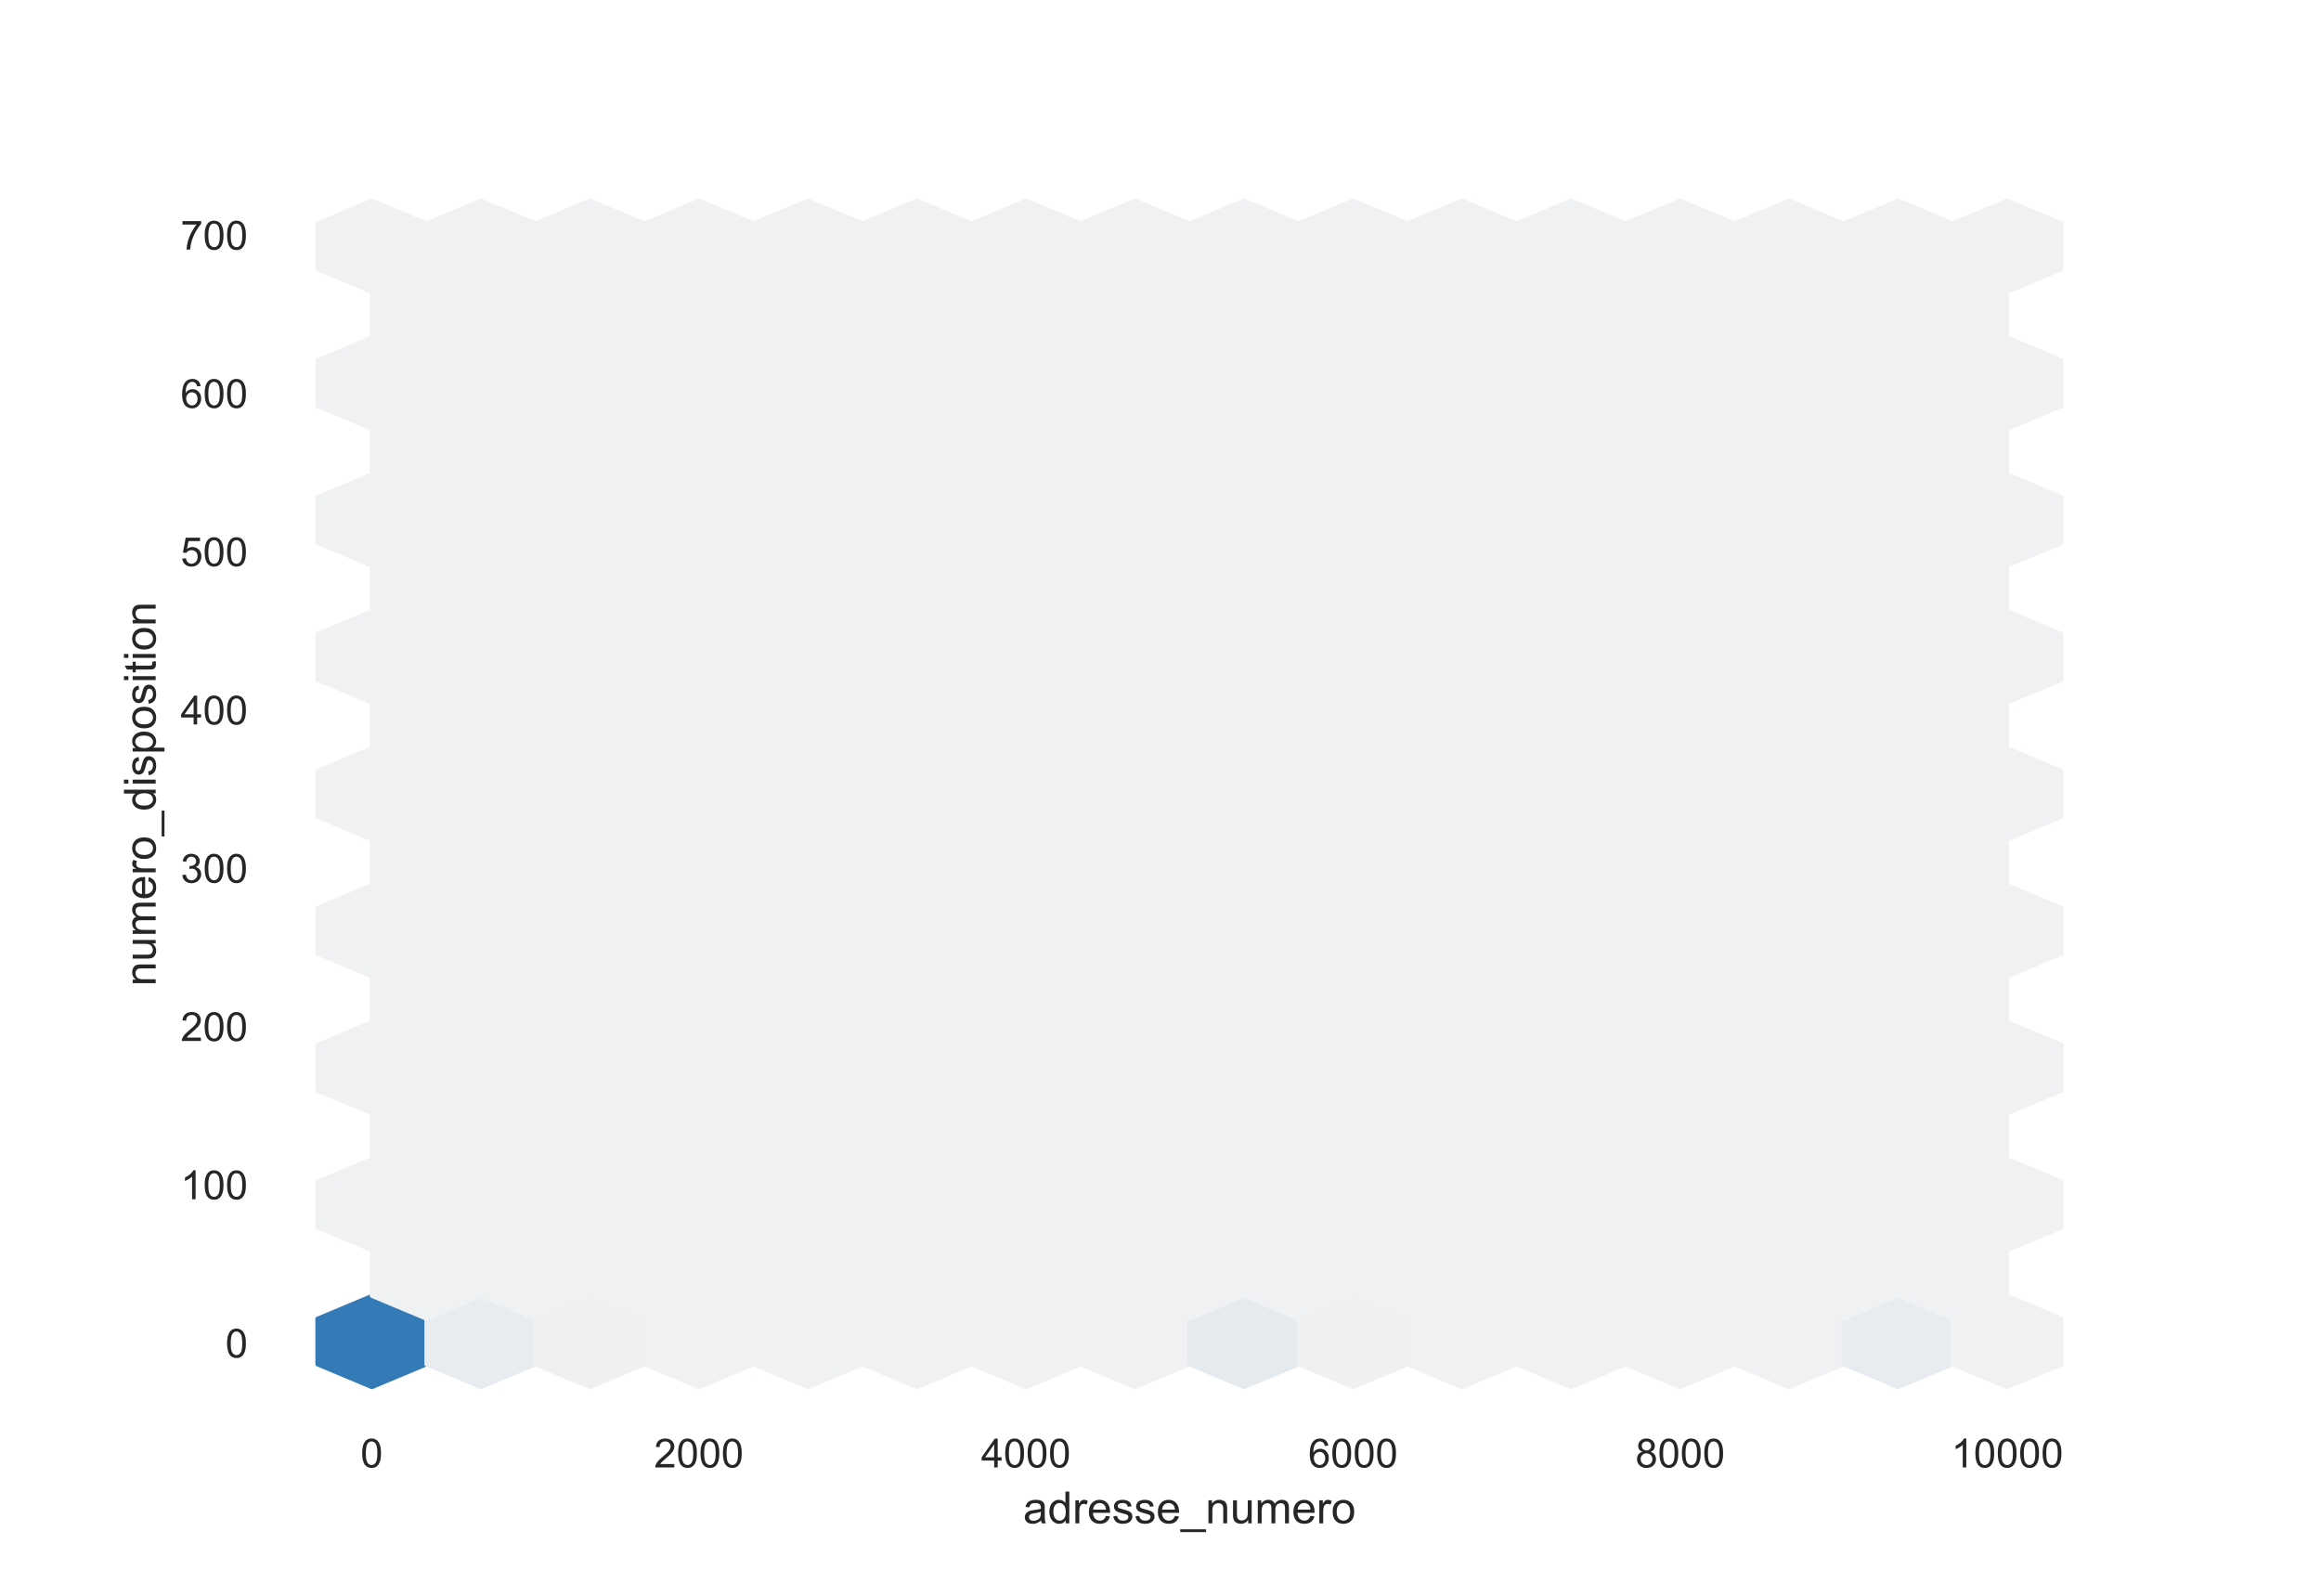 <?xml version="1.0" encoding="utf-8" standalone="no"?>
<!DOCTYPE svg PUBLIC "-//W3C//DTD SVG 1.1//EN"
  "http://www.w3.org/Graphics/SVG/1.1/DTD/svg11.dtd">
<!-- Created with matplotlib (https://matplotlib.org/) -->
<svg height="396pt" version="1.1" viewBox="0 0 576 396" width="576pt" xmlns="http://www.w3.org/2000/svg" xmlns:xlink="http://www.w3.org/1999/xlink">
 <defs>
  <style type="text/css">*{stroke-linecap:butt;stroke-linejoin:round;}</style>
 </defs>
 <g id="figure_1">
  <g id="patch_1">
   <path d="M 0 396 
L 576 396 
L 576 0 
L 0 0 
z
" style="fill:#ffffff;"/>
  </g>
  <g id="axes_1">
   <g id="patch_2">
    <path d="M 72 346.5 
L 518.4 346.5 
L 518.4 47.52 
L 72 47.52 
z
" style="fill:#ffffff;"/>
   </g>
   <g id="matplotlib.axis_1">
    <g id="xtick_1">
     <g id="text_1">
      <!-- 0 -->
      <g style="fill:#262626;" transform="translate(89.47 364.158)scale(0.1 -0.1)">
       <defs>
        <path d="M 4.156 35.297 
Q 4.156 48 6.766 55.734 
Q 9.375 63.484 14.516 67.672 
Q 19.672 71.875 27.484 71.875 
Q 33.25 71.875 37.594 69.547 
Q 41.938 67.234 44.766 62.859 
Q 47.609 58.5 49.219 52.219 
Q 50.828 45.953 50.828 35.297 
Q 50.828 22.703 48.234 14.969 
Q 45.656 7.234 40.5 3 
Q 35.359 -1.219 27.484 -1.219 
Q 17.141 -1.219 11.234 6.203 
Q 4.156 15.141 4.156 35.297 
z
M 13.188 35.297 
Q 13.188 17.672 17.312 11.828 
Q 21.438 6 27.484 6 
Q 33.547 6 37.672 11.859 
Q 41.797 17.719 41.797 35.297 
Q 41.797 52.984 37.672 58.781 
Q 33.547 64.594 27.391 64.594 
Q 21.344 64.594 17.719 59.469 
Q 13.188 52.938 13.188 35.297 
z
" id="ArialMT-48"/>
       </defs>
       <use xlink:href="#ArialMT-48"/>
      </g>
     </g>
    </g>
    <g id="xtick_2">
     <g id="text_2">
      <!-- 2000 -->
      <g style="fill:#262626;" transform="translate(162.308 364.158)scale(0.1 -0.1)">
       <defs>
        <path d="M 50.344 8.453 
L 50.344 0 
L 3.031 0 
Q 2.938 3.172 4.047 6.109 
Q 5.859 10.938 9.828 15.625 
Q 13.812 20.312 21.344 26.469 
Q 33.016 36.031 37.109 41.625 
Q 41.219 47.219 41.219 52.203 
Q 41.219 57.422 37.469 61 
Q 33.734 64.594 27.734 64.594 
Q 21.391 64.594 17.578 60.781 
Q 13.766 56.984 13.719 50.25 
L 4.688 51.172 
Q 5.609 61.281 11.656 66.578 
Q 17.719 71.875 27.938 71.875 
Q 38.234 71.875 44.234 66.156 
Q 50.25 60.453 50.25 52 
Q 50.25 47.703 48.484 43.547 
Q 46.734 39.406 42.656 34.812 
Q 38.578 30.219 29.109 22.219 
Q 21.188 15.578 18.938 13.203 
Q 16.703 10.844 15.234 8.453 
z
" id="ArialMT-50"/>
       </defs>
       <use xlink:href="#ArialMT-50"/>
       <use x="55.615" xlink:href="#ArialMT-48"/>
       <use x="111.23" xlink:href="#ArialMT-48"/>
       <use x="166.846" xlink:href="#ArialMT-48"/>
      </g>
     </g>
    </g>
    <g id="xtick_3">
     <g id="text_3">
      <!-- 4000 -->
      <g style="fill:#262626;" transform="translate(243.488 364.158)scale(0.1 -0.1)">
       <defs>
        <path d="M 32.328 0 
L 32.328 17.141 
L 1.266 17.141 
L 1.266 25.203 
L 33.938 71.578 
L 41.109 71.578 
L 41.109 25.203 
L 50.781 25.203 
L 50.781 17.141 
L 41.109 17.141 
L 41.109 0 
z
M 32.328 25.203 
L 32.328 57.469 
L 9.906 25.203 
z
" id="ArialMT-52"/>
       </defs>
       <use xlink:href="#ArialMT-52"/>
       <use x="55.615" xlink:href="#ArialMT-48"/>
       <use x="111.23" xlink:href="#ArialMT-48"/>
       <use x="166.846" xlink:href="#ArialMT-48"/>
      </g>
     </g>
    </g>
    <g id="xtick_4">
     <g id="text_4">
      <!-- 6000 -->
      <g style="fill:#262626;" transform="translate(324.668 364.158)scale(0.1 -0.1)">
       <defs>
        <path d="M 49.75 54.047 
L 41.016 53.375 
Q 39.844 58.547 37.703 60.891 
Q 34.125 64.656 28.906 64.656 
Q 24.703 64.656 21.531 62.312 
Q 17.391 59.281 14.984 53.469 
Q 12.594 47.656 12.5 36.922 
Q 15.672 41.75 20.266 44.094 
Q 24.859 46.438 29.891 46.438 
Q 38.672 46.438 44.844 39.969 
Q 51.031 33.5 51.031 23.25 
Q 51.031 16.5 48.125 10.719 
Q 45.219 4.938 40.141 1.859 
Q 35.062 -1.219 28.609 -1.219 
Q 17.625 -1.219 10.688 6.859 
Q 3.766 14.938 3.766 33.5 
Q 3.766 54.25 11.422 63.672 
Q 18.109 71.875 29.438 71.875 
Q 37.891 71.875 43.281 67.141 
Q 48.688 62.406 49.75 54.047 
z
M 13.875 23.188 
Q 13.875 18.656 15.797 14.5 
Q 17.719 10.359 21.188 8.172 
Q 24.656 6 28.469 6 
Q 34.031 6 38.031 10.484 
Q 42.047 14.984 42.047 22.703 
Q 42.047 30.125 38.078 34.391 
Q 34.125 38.672 28.125 38.672 
Q 22.172 38.672 18.016 34.391 
Q 13.875 30.125 13.875 23.188 
z
" id="ArialMT-54"/>
       </defs>
       <use xlink:href="#ArialMT-54"/>
       <use x="55.615" xlink:href="#ArialMT-48"/>
       <use x="111.23" xlink:href="#ArialMT-48"/>
       <use x="166.846" xlink:href="#ArialMT-48"/>
      </g>
     </g>
    </g>
    <g id="xtick_5">
     <g id="text_5">
      <!-- 8000 -->
      <g style="fill:#262626;" transform="translate(405.848 364.158)scale(0.1 -0.1)">
       <defs>
        <path d="M 17.672 38.812 
Q 12.203 40.828 9.562 44.531 
Q 6.938 48.25 6.938 53.422 
Q 6.938 61.234 12.547 66.547 
Q 18.172 71.875 27.484 71.875 
Q 36.859 71.875 42.578 66.422 
Q 48.297 60.984 48.297 53.172 
Q 48.297 48.188 45.672 44.5 
Q 43.062 40.828 37.75 38.812 
Q 44.344 36.672 47.781 31.875 
Q 51.219 27.094 51.219 20.453 
Q 51.219 11.281 44.719 5.031 
Q 38.234 -1.219 27.641 -1.219 
Q 17.047 -1.219 10.547 5.047 
Q 4.047 11.328 4.047 20.703 
Q 4.047 27.688 7.594 32.391 
Q 11.141 37.109 17.672 38.812 
z
M 15.922 53.719 
Q 15.922 48.641 19.188 45.406 
Q 22.469 42.188 27.688 42.188 
Q 32.766 42.188 36.016 45.375 
Q 39.266 48.578 39.266 53.219 
Q 39.266 58.062 35.906 61.359 
Q 32.562 64.656 27.594 64.656 
Q 22.562 64.656 19.234 61.422 
Q 15.922 58.203 15.922 53.719 
z
M 13.094 20.656 
Q 13.094 16.891 14.875 13.375 
Q 16.656 9.859 20.172 7.922 
Q 23.688 6 27.734 6 
Q 34.031 6 38.125 10.047 
Q 42.234 14.109 42.234 20.359 
Q 42.234 26.703 38.016 30.859 
Q 33.797 35.016 27.438 35.016 
Q 21.234 35.016 17.156 30.906 
Q 13.094 26.812 13.094 20.656 
z
" id="ArialMT-56"/>
       </defs>
       <use xlink:href="#ArialMT-56"/>
       <use x="55.615" xlink:href="#ArialMT-48"/>
       <use x="111.23" xlink:href="#ArialMT-48"/>
       <use x="166.846" xlink:href="#ArialMT-48"/>
      </g>
     </g>
    </g>
    <g id="xtick_6">
     <g id="text_6">
      <!-- 10000 -->
      <g style="fill:#262626;" transform="translate(484.247 364.158)scale(0.1 -0.1)">
       <defs>
        <path d="M 37.25 0 
L 28.469 0 
L 28.469 56 
Q 25.297 52.984 20.141 49.953 
Q 14.984 46.922 10.891 45.406 
L 10.891 53.906 
Q 18.266 57.375 23.781 62.297 
Q 29.297 67.234 31.594 71.875 
L 37.25 71.875 
z
" id="ArialMT-49"/>
       </defs>
       <use xlink:href="#ArialMT-49"/>
       <use x="55.615" xlink:href="#ArialMT-48"/>
       <use x="111.23" xlink:href="#ArialMT-48"/>
       <use x="166.846" xlink:href="#ArialMT-48"/>
       <use x="222.461" xlink:href="#ArialMT-48"/>
      </g>
     </g>
    </g>
    <g id="text_7">
     <!-- adresse_numero -->
     <g style="fill:#262626;" transform="translate(253.929 378.019)scale(0.11 -0.11)">
      <defs>
       <path d="M 40.438 6.391 
Q 35.547 2.25 31.031 0.531 
Q 26.516 -1.172 21.344 -1.172 
Q 12.797 -1.172 8.203 3 
Q 3.609 7.172 3.609 13.672 
Q 3.609 17.484 5.344 20.625 
Q 7.078 23.781 9.891 25.688 
Q 12.703 27.594 16.219 28.562 
Q 18.797 29.25 24.031 29.891 
Q 34.672 31.156 39.703 32.906 
Q 39.75 34.719 39.75 35.203 
Q 39.75 40.578 37.25 42.781 
Q 33.891 45.75 27.25 45.75 
Q 21.047 45.75 18.094 43.578 
Q 15.141 41.406 13.719 35.891 
L 5.125 37.062 
Q 6.297 42.578 8.984 45.969 
Q 11.672 49.359 16.75 51.188 
Q 21.828 53.031 28.516 53.031 
Q 35.156 53.031 39.297 51.469 
Q 43.453 49.906 45.406 47.531 
Q 47.359 45.172 48.141 41.547 
Q 48.578 39.312 48.578 33.453 
L 48.578 21.734 
Q 48.578 9.469 49.141 6.219 
Q 49.703 2.984 51.375 0 
L 42.188 0 
Q 40.828 2.734 40.438 6.391 
z
M 39.703 26.031 
Q 34.906 24.078 25.344 22.703 
Q 19.922 21.922 17.672 20.938 
Q 15.438 19.969 14.203 18.094 
Q 12.984 16.219 12.984 13.922 
Q 12.984 10.406 15.641 8.062 
Q 18.312 5.719 23.438 5.719 
Q 28.516 5.719 32.469 7.938 
Q 36.422 10.156 38.281 14.016 
Q 39.703 17 39.703 22.797 
z
" id="ArialMT-97"/>
       <path d="M 40.234 0 
L 40.234 6.547 
Q 35.297 -1.172 25.734 -1.172 
Q 19.531 -1.172 14.328 2.25 
Q 9.125 5.672 6.266 11.797 
Q 3.422 17.922 3.422 25.875 
Q 3.422 33.641 6 39.969 
Q 8.594 46.297 13.766 49.656 
Q 18.953 53.031 25.344 53.031 
Q 30.031 53.031 33.688 51.047 
Q 37.359 49.078 39.656 45.906 
L 39.656 71.578 
L 48.391 71.578 
L 48.391 0 
z
M 12.453 25.875 
Q 12.453 15.922 16.641 10.984 
Q 20.844 6.062 26.562 6.062 
Q 32.328 6.062 36.344 10.766 
Q 40.375 15.484 40.375 25.141 
Q 40.375 35.797 36.266 40.766 
Q 32.172 45.75 26.172 45.75 
Q 20.312 45.75 16.375 40.969 
Q 12.453 36.188 12.453 25.875 
z
" id="ArialMT-100"/>
       <path d="M 6.5 0 
L 6.5 51.859 
L 14.406 51.859 
L 14.406 44 
Q 17.438 49.516 20 51.266 
Q 22.562 53.031 25.641 53.031 
Q 30.078 53.031 34.672 50.203 
L 31.641 42.047 
Q 28.422 43.953 25.203 43.953 
Q 22.312 43.953 20.016 42.219 
Q 17.719 40.484 16.75 37.406 
Q 15.281 32.719 15.281 27.156 
L 15.281 0 
z
" id="ArialMT-114"/>
       <path d="M 42.094 16.703 
L 51.172 15.578 
Q 49.031 7.625 43.219 3.219 
Q 37.406 -1.172 28.375 -1.172 
Q 17 -1.172 10.328 5.828 
Q 3.656 12.844 3.656 25.484 
Q 3.656 38.578 10.391 45.797 
Q 17.141 53.031 27.875 53.031 
Q 38.281 53.031 44.875 45.953 
Q 51.469 38.875 51.469 26.031 
Q 51.469 25.25 51.422 23.688 
L 12.75 23.688 
Q 13.234 15.141 17.578 10.594 
Q 21.922 6.062 28.422 6.062 
Q 33.25 6.062 36.672 8.594 
Q 40.094 11.141 42.094 16.703 
z
M 13.234 30.906 
L 42.188 30.906 
Q 41.609 37.453 38.875 40.719 
Q 34.672 45.797 27.984 45.797 
Q 21.922 45.797 17.797 41.75 
Q 13.672 37.703 13.234 30.906 
z
" id="ArialMT-101"/>
       <path d="M 3.078 15.484 
L 11.766 16.844 
Q 12.5 11.625 15.844 8.844 
Q 19.188 6.062 25.203 6.062 
Q 31.25 6.062 34.172 8.516 
Q 37.109 10.984 37.109 14.312 
Q 37.109 17.281 34.516 19 
Q 32.719 20.172 25.531 21.969 
Q 15.875 24.422 12.141 26.203 
Q 8.406 27.984 6.469 31.125 
Q 4.547 34.281 4.547 38.094 
Q 4.547 41.547 6.125 44.5 
Q 7.719 47.469 10.453 49.422 
Q 12.5 50.922 16.031 51.969 
Q 19.578 53.031 23.641 53.031 
Q 29.734 53.031 34.344 51.266 
Q 38.969 49.516 41.156 46.5 
Q 43.359 43.5 44.188 38.484 
L 35.594 37.312 
Q 35.016 41.312 32.203 43.547 
Q 29.391 45.797 24.266 45.797 
Q 18.219 45.797 15.625 43.797 
Q 13.031 41.797 13.031 39.109 
Q 13.031 37.406 14.109 36.031 
Q 15.188 34.625 17.484 33.688 
Q 18.797 33.203 25.25 31.453 
Q 34.578 28.953 38.25 27.359 
Q 41.938 25.781 44.031 22.75 
Q 46.141 19.734 46.141 15.234 
Q 46.141 10.844 43.578 6.953 
Q 41.016 3.078 36.172 0.953 
Q 31.344 -1.172 25.25 -1.172 
Q 15.141 -1.172 9.844 3.031 
Q 4.547 7.234 3.078 15.484 
z
" id="ArialMT-115"/>
       <path d="M -1.516 -19.875 
L -1.516 -13.531 
L 56.734 -13.531 
L 56.734 -19.875 
z
" id="ArialMT-95"/>
       <path d="M 6.594 0 
L 6.594 51.859 
L 14.5 51.859 
L 14.5 44.484 
Q 20.219 53.031 31 53.031 
Q 35.688 53.031 39.625 51.344 
Q 43.562 49.656 45.516 46.922 
Q 47.469 44.188 48.25 40.438 
Q 48.734 37.984 48.734 31.891 
L 48.734 0 
L 39.938 0 
L 39.938 31.547 
Q 39.938 36.922 38.906 39.578 
Q 37.891 42.234 35.281 43.812 
Q 32.672 45.406 29.156 45.406 
Q 23.531 45.406 19.453 41.844 
Q 15.375 38.281 15.375 28.328 
L 15.375 0 
z
" id="ArialMT-110"/>
       <path d="M 40.578 0 
L 40.578 7.625 
Q 34.516 -1.172 24.125 -1.172 
Q 19.531 -1.172 15.547 0.578 
Q 11.578 2.344 9.641 5 
Q 7.719 7.672 6.938 11.531 
Q 6.391 14.109 6.391 19.734 
L 6.391 51.859 
L 15.188 51.859 
L 15.188 23.094 
Q 15.188 16.219 15.719 13.812 
Q 16.547 10.359 19.234 8.375 
Q 21.922 6.391 25.875 6.391 
Q 29.828 6.391 33.297 8.422 
Q 36.766 10.453 38.203 13.938 
Q 39.656 17.438 39.656 24.078 
L 39.656 51.859 
L 48.438 51.859 
L 48.438 0 
z
" id="ArialMT-117"/>
       <path d="M 6.594 0 
L 6.594 51.859 
L 14.453 51.859 
L 14.453 44.578 
Q 16.891 48.391 20.938 50.703 
Q 25 53.031 30.172 53.031 
Q 35.938 53.031 39.625 50.641 
Q 43.312 48.25 44.828 43.953 
Q 50.984 53.031 60.844 53.031 
Q 68.562 53.031 72.703 48.75 
Q 76.859 44.484 76.859 35.594 
L 76.859 0 
L 68.109 0 
L 68.109 32.672 
Q 68.109 37.938 67.25 40.25 
Q 66.406 42.578 64.156 43.984 
Q 61.922 45.406 58.891 45.406 
Q 53.422 45.406 49.797 41.766 
Q 46.188 38.141 46.188 30.125 
L 46.188 0 
L 37.406 0 
L 37.406 33.688 
Q 37.406 39.547 35.25 42.469 
Q 33.109 45.406 28.219 45.406 
Q 24.516 45.406 21.359 43.453 
Q 18.219 41.5 16.797 37.734 
Q 15.375 33.984 15.375 26.906 
L 15.375 0 
z
" id="ArialMT-109"/>
       <path d="M 3.328 25.922 
Q 3.328 40.328 11.328 47.266 
Q 18.016 53.031 27.641 53.031 
Q 38.328 53.031 45.109 46.016 
Q 51.906 39.016 51.906 26.656 
Q 51.906 16.656 48.906 10.906 
Q 45.906 5.172 40.156 2 
Q 34.422 -1.172 27.641 -1.172 
Q 16.75 -1.172 10.031 5.812 
Q 3.328 12.797 3.328 25.922 
z
M 12.359 25.922 
Q 12.359 15.969 16.703 11.016 
Q 21.047 6.062 27.641 6.062 
Q 34.188 6.062 38.531 11.031 
Q 42.875 16.016 42.875 26.219 
Q 42.875 35.844 38.5 40.797 
Q 34.125 45.75 27.641 45.75 
Q 21.047 45.75 16.703 40.812 
Q 12.359 35.891 12.359 25.922 
z
" id="ArialMT-111"/>
      </defs>
      <use xlink:href="#ArialMT-97"/>
      <use x="55.615" xlink:href="#ArialMT-100"/>
      <use x="111.23" xlink:href="#ArialMT-114"/>
      <use x="144.531" xlink:href="#ArialMT-101"/>
      <use x="200.146" xlink:href="#ArialMT-115"/>
      <use x="250.146" xlink:href="#ArialMT-115"/>
      <use x="300.146" xlink:href="#ArialMT-101"/>
      <use x="355.762" xlink:href="#ArialMT-95"/>
      <use x="411.377" xlink:href="#ArialMT-110"/>
      <use x="466.992" xlink:href="#ArialMT-117"/>
      <use x="522.607" xlink:href="#ArialMT-109"/>
      <use x="605.908" xlink:href="#ArialMT-101"/>
      <use x="661.523" xlink:href="#ArialMT-114"/>
      <use x="694.824" xlink:href="#ArialMT-111"/>
     </g>
    </g>
   </g>
   <g id="matplotlib.axis_2">
    <g id="ytick_1">
     <g id="text_8">
      <!-- 0 -->
      <g style="fill:#262626;" transform="translate(55.939 336.882)scale(0.1 -0.1)">
       <use xlink:href="#ArialMT-48"/>
      </g>
     </g>
    </g>
    <g id="ytick_2">
     <g id="text_9">
      <!-- 100 -->
      <g style="fill:#262626;" transform="translate(44.817 297.604)scale(0.1 -0.1)">
       <use xlink:href="#ArialMT-49"/>
       <use x="55.615" xlink:href="#ArialMT-48"/>
       <use x="111.23" xlink:href="#ArialMT-48"/>
      </g>
     </g>
    </g>
    <g id="ytick_3">
     <g id="text_10">
      <!-- 200 -->
      <g style="fill:#262626;" transform="translate(44.817 258.327)scale(0.1 -0.1)">
       <use xlink:href="#ArialMT-50"/>
       <use x="55.615" xlink:href="#ArialMT-48"/>
       <use x="111.23" xlink:href="#ArialMT-48"/>
      </g>
     </g>
    </g>
    <g id="ytick_4">
     <g id="text_11">
      <!-- 300 -->
      <g style="fill:#262626;" transform="translate(44.817 219.049)scale(0.1 -0.1)">
       <defs>
        <path d="M 4.203 18.891 
L 12.984 20.062 
Q 14.5 12.594 18.141 9.297 
Q 21.781 6 27 6 
Q 33.203 6 37.469 10.297 
Q 41.75 14.594 41.75 20.953 
Q 41.75 27 37.797 30.922 
Q 33.844 34.859 27.734 34.859 
Q 25.25 34.859 21.531 33.891 
L 22.516 41.609 
Q 23.391 41.5 23.922 41.5 
Q 29.547 41.5 34.031 44.422 
Q 38.531 47.359 38.531 53.469 
Q 38.531 58.297 35.25 61.469 
Q 31.984 64.656 26.812 64.656 
Q 21.688 64.656 18.266 61.422 
Q 14.844 58.203 13.875 51.766 
L 5.078 53.328 
Q 6.688 62.156 12.391 67.016 
Q 18.109 71.875 26.609 71.875 
Q 32.469 71.875 37.391 69.359 
Q 42.328 66.844 44.938 62.5 
Q 47.562 58.156 47.562 53.266 
Q 47.562 48.641 45.062 44.828 
Q 42.578 41.016 37.703 38.766 
Q 44.047 37.312 47.562 32.688 
Q 51.078 28.078 51.078 21.141 
Q 51.078 11.766 44.234 5.25 
Q 37.406 -1.266 26.953 -1.266 
Q 17.531 -1.266 11.297 4.344 
Q 5.078 9.969 4.203 18.891 
z
" id="ArialMT-51"/>
       </defs>
       <use xlink:href="#ArialMT-51"/>
       <use x="55.615" xlink:href="#ArialMT-48"/>
       <use x="111.23" xlink:href="#ArialMT-48"/>
      </g>
     </g>
    </g>
    <g id="ytick_5">
     <g id="text_12">
      <!-- 400 -->
      <g style="fill:#262626;" transform="translate(44.817 179.772)scale(0.1 -0.1)">
       <use xlink:href="#ArialMT-52"/>
       <use x="55.615" xlink:href="#ArialMT-48"/>
       <use x="111.23" xlink:href="#ArialMT-48"/>
      </g>
     </g>
    </g>
    <g id="ytick_6">
     <g id="text_13">
      <!-- 500 -->
      <g style="fill:#262626;" transform="translate(44.817 140.494)scale(0.1 -0.1)">
       <defs>
        <path d="M 4.156 18.75 
L 13.375 19.531 
Q 14.406 12.797 18.141 9.391 
Q 21.875 6 27.156 6 
Q 33.5 6 37.891 10.781 
Q 42.281 15.578 42.281 23.484 
Q 42.281 31 38.062 35.344 
Q 33.844 39.703 27 39.703 
Q 22.75 39.703 19.328 37.766 
Q 15.922 35.844 13.969 32.766 
L 5.719 33.844 
L 12.641 70.609 
L 48.25 70.609 
L 48.25 62.203 
L 19.672 62.203 
L 15.828 42.969 
Q 22.266 47.469 29.344 47.469 
Q 38.719 47.469 45.156 40.969 
Q 51.609 34.469 51.609 24.266 
Q 51.609 14.547 45.953 7.469 
Q 39.062 -1.219 27.156 -1.219 
Q 17.391 -1.219 11.203 4.25 
Q 5.031 9.719 4.156 18.75 
z
" id="ArialMT-53"/>
       </defs>
       <use xlink:href="#ArialMT-53"/>
       <use x="55.615" xlink:href="#ArialMT-48"/>
       <use x="111.23" xlink:href="#ArialMT-48"/>
      </g>
     </g>
    </g>
    <g id="ytick_7">
     <g id="text_14">
      <!-- 600 -->
      <g style="fill:#262626;" transform="translate(44.817 101.217)scale(0.1 -0.1)">
       <use xlink:href="#ArialMT-54"/>
       <use x="55.615" xlink:href="#ArialMT-48"/>
       <use x="111.23" xlink:href="#ArialMT-48"/>
      </g>
     </g>
    </g>
    <g id="ytick_8">
     <g id="text_15">
      <!-- 700 -->
      <g style="fill:#262626;" transform="translate(44.817 61.939)scale(0.1 -0.1)">
       <defs>
        <path d="M 4.734 62.203 
L 4.734 70.656 
L 51.078 70.656 
L 51.078 63.812 
Q 44.234 56.547 37.516 44.484 
Q 30.812 32.422 27.156 19.672 
Q 24.516 10.688 23.781 0 
L 14.75 0 
Q 14.891 8.453 18.062 20.406 
Q 21.234 32.375 27.172 43.484 
Q 33.109 54.594 39.797 62.203 
z
" id="ArialMT-55"/>
       </defs>
       <use xlink:href="#ArialMT-55"/>
       <use x="55.615" xlink:href="#ArialMT-48"/>
       <use x="111.23" xlink:href="#ArialMT-48"/>
      </g>
     </g>
    </g>
    <g id="text_16">
     <!-- numero_disposition -->
     <g style="fill:#262626;" transform="translate(38.631 244.702)rotate(-90)scale(0.11 -0.11)">
      <defs>
       <path d="M 6.641 61.469 
L 6.641 71.578 
L 15.438 71.578 
L 15.438 61.469 
z
M 6.641 0 
L 6.641 51.859 
L 15.438 51.859 
L 15.438 0 
z
" id="ArialMT-105"/>
       <path d="M 6.594 -19.875 
L 6.594 51.859 
L 14.594 51.859 
L 14.594 45.125 
Q 17.438 49.078 21 51.047 
Q 24.562 53.031 29.641 53.031 
Q 36.281 53.031 41.359 49.609 
Q 46.438 46.188 49.016 39.953 
Q 51.609 33.734 51.609 26.312 
Q 51.609 18.359 48.75 11.984 
Q 45.906 5.609 40.453 2.219 
Q 35.016 -1.172 29 -1.172 
Q 24.609 -1.172 21.109 0.688 
Q 17.625 2.547 15.375 5.375 
L 15.375 -19.875 
z
M 14.547 25.641 
Q 14.547 15.625 18.594 10.844 
Q 22.656 6.062 28.422 6.062 
Q 34.281 6.062 38.453 11.016 
Q 42.625 15.969 42.625 26.375 
Q 42.625 36.281 38.547 41.203 
Q 34.469 46.141 28.812 46.141 
Q 23.188 46.141 18.859 40.891 
Q 14.547 35.641 14.547 25.641 
z
" id="ArialMT-112"/>
       <path d="M 25.781 7.859 
L 27.047 0.094 
Q 23.344 -0.688 20.406 -0.688 
Q 15.625 -0.688 12.984 0.828 
Q 10.359 2.344 9.281 4.812 
Q 8.203 7.281 8.203 15.188 
L 8.203 45.016 
L 1.766 45.016 
L 1.766 51.859 
L 8.203 51.859 
L 8.203 64.703 
L 16.938 69.969 
L 16.938 51.859 
L 25.781 51.859 
L 25.781 45.016 
L 16.938 45.016 
L 16.938 14.703 
Q 16.938 10.938 17.406 9.859 
Q 17.875 8.797 18.922 8.156 
Q 19.969 7.516 21.922 7.516 
Q 23.391 7.516 25.781 7.859 
z
" id="ArialMT-116"/>
      </defs>
      <use xlink:href="#ArialMT-110"/>
      <use x="55.615" xlink:href="#ArialMT-117"/>
      <use x="111.23" xlink:href="#ArialMT-109"/>
      <use x="194.531" xlink:href="#ArialMT-101"/>
      <use x="250.146" xlink:href="#ArialMT-114"/>
      <use x="283.447" xlink:href="#ArialMT-111"/>
      <use x="339.062" xlink:href="#ArialMT-95"/>
      <use x="394.678" xlink:href="#ArialMT-100"/>
      <use x="450.293" xlink:href="#ArialMT-105"/>
      <use x="472.51" xlink:href="#ArialMT-115"/>
      <use x="522.51" xlink:href="#ArialMT-112"/>
      <use x="578.125" xlink:href="#ArialMT-111"/>
      <use x="633.74" xlink:href="#ArialMT-115"/>
      <use x="683.74" xlink:href="#ArialMT-105"/>
      <use x="705.957" xlink:href="#ArialMT-116"/>
      <use x="733.74" xlink:href="#ArialMT-105"/>
      <use x="755.957" xlink:href="#ArialMT-111"/>
      <use x="811.572" xlink:href="#ArialMT-110"/>
     </g>
    </g>
   </g>
   <g id="PolyCollection_1">
    <defs>
     <path d="M 105.778 -57.035 
L 105.778 -68.36 
L 92.25 -74.022 
L 78.723 -68.36 
L 78.723 -57.035 
L 92.25 -51.372 
z
" id="C0_0_9e5953a21e"/>
    </defs>
    <g clip-path="url(#p6f281b40d0)">
     <use style="fill:#337ab7;stroke:#337ab7;" x="0.041" xlink:href="#C0_0_9e5953a21e" y="395.607"/>
    </g>
    <g clip-path="url(#p6f281b40d0)">
     <use style="fill:#f0f1f2;stroke:#f0f1f2;" x="0.041" xlink:href="#C0_0_9e5953a21e" y="361.632"/>
    </g>
    <g clip-path="url(#p6f281b40d0)">
     <use style="fill:#f0f1f2;stroke:#f0f1f2;" x="0.041" xlink:href="#C0_0_9e5953a21e" y="327.657"/>
    </g>
    <g clip-path="url(#p6f281b40d0)">
     <use style="fill:#f0f1f2;stroke:#f0f1f2;" x="0.041" xlink:href="#C0_0_9e5953a21e" y="293.682"/>
    </g>
    <g clip-path="url(#p6f281b40d0)">
     <use style="fill:#f0f1f2;stroke:#f0f1f2;" x="0.041" xlink:href="#C0_0_9e5953a21e" y="259.707"/>
    </g>
    <g clip-path="url(#p6f281b40d0)">
     <use style="fill:#f0f1f2;stroke:#f0f1f2;" x="0.041" xlink:href="#C0_0_9e5953a21e" y="225.732"/>
    </g>
    <g clip-path="url(#p6f281b40d0)">
     <use style="fill:#f0f1f2;stroke:#f0f1f2;" x="0.041" xlink:href="#C0_0_9e5953a21e" y="191.757"/>
    </g>
    <g clip-path="url(#p6f281b40d0)">
     <use style="fill:#f0f1f2;stroke:#f0f1f2;" x="0.041" xlink:href="#C0_0_9e5953a21e" y="157.782"/>
    </g>
    <g clip-path="url(#p6f281b40d0)">
     <use style="fill:#f0f1f2;stroke:#f0f1f2;" x="0.041" xlink:href="#C0_0_9e5953a21e" y="123.807"/>
    </g>
    <g clip-path="url(#p6f281b40d0)">
     <use style="fill:#e8ecf0;stroke:#e8ecf0;" x="27.095" xlink:href="#C0_0_9e5953a21e" y="395.607"/>
    </g>
    <g clip-path="url(#p6f281b40d0)">
     <use style="fill:#f0f1f2;stroke:#f0f1f2;" x="27.095" xlink:href="#C0_0_9e5953a21e" y="361.632"/>
    </g>
    <g clip-path="url(#p6f281b40d0)">
     <use style="fill:#f0f1f2;stroke:#f0f1f2;" x="27.095" xlink:href="#C0_0_9e5953a21e" y="327.657"/>
    </g>
    <g clip-path="url(#p6f281b40d0)">
     <use style="fill:#f0f1f2;stroke:#f0f1f2;" x="27.095" xlink:href="#C0_0_9e5953a21e" y="293.682"/>
    </g>
    <g clip-path="url(#p6f281b40d0)">
     <use style="fill:#f0f1f2;stroke:#f0f1f2;" x="27.095" xlink:href="#C0_0_9e5953a21e" y="259.707"/>
    </g>
    <g clip-path="url(#p6f281b40d0)">
     <use style="fill:#f0f1f2;stroke:#f0f1f2;" x="27.095" xlink:href="#C0_0_9e5953a21e" y="225.732"/>
    </g>
    <g clip-path="url(#p6f281b40d0)">
     <use style="fill:#f0f1f2;stroke:#f0f1f2;" x="27.095" xlink:href="#C0_0_9e5953a21e" y="191.757"/>
    </g>
    <g clip-path="url(#p6f281b40d0)">
     <use style="fill:#f0f1f2;stroke:#f0f1f2;" x="27.095" xlink:href="#C0_0_9e5953a21e" y="157.782"/>
    </g>
    <g clip-path="url(#p6f281b40d0)">
     <use style="fill:#f0f1f2;stroke:#f0f1f2;" x="27.095" xlink:href="#C0_0_9e5953a21e" y="123.807"/>
    </g>
    <g clip-path="url(#p6f281b40d0)">
     <use style="fill:#eef0f2;stroke:#eef0f2;" x="54.15" xlink:href="#C0_0_9e5953a21e" y="395.607"/>
    </g>
    <g clip-path="url(#p6f281b40d0)">
     <use style="fill:#f0f1f2;stroke:#f0f1f2;" x="54.15" xlink:href="#C0_0_9e5953a21e" y="361.632"/>
    </g>
    <g clip-path="url(#p6f281b40d0)">
     <use style="fill:#f0f1f2;stroke:#f0f1f2;" x="54.15" xlink:href="#C0_0_9e5953a21e" y="327.657"/>
    </g>
    <g clip-path="url(#p6f281b40d0)">
     <use style="fill:#f0f1f2;stroke:#f0f1f2;" x="54.15" xlink:href="#C0_0_9e5953a21e" y="293.682"/>
    </g>
    <g clip-path="url(#p6f281b40d0)">
     <use style="fill:#f0f1f2;stroke:#f0f1f2;" x="54.15" xlink:href="#C0_0_9e5953a21e" y="259.707"/>
    </g>
    <g clip-path="url(#p6f281b40d0)">
     <use style="fill:#f0f1f2;stroke:#f0f1f2;" x="54.15" xlink:href="#C0_0_9e5953a21e" y="225.732"/>
    </g>
    <g clip-path="url(#p6f281b40d0)">
     <use style="fill:#f0f1f2;stroke:#f0f1f2;" x="54.15" xlink:href="#C0_0_9e5953a21e" y="191.757"/>
    </g>
    <g clip-path="url(#p6f281b40d0)">
     <use style="fill:#f0f1f2;stroke:#f0f1f2;" x="54.15" xlink:href="#C0_0_9e5953a21e" y="157.782"/>
    </g>
    <g clip-path="url(#p6f281b40d0)">
     <use style="fill:#f0f1f2;stroke:#f0f1f2;" x="54.15" xlink:href="#C0_0_9e5953a21e" y="123.807"/>
    </g>
    <g clip-path="url(#p6f281b40d0)">
     <use style="fill:#f0f1f2;stroke:#f0f1f2;" x="81.204" xlink:href="#C0_0_9e5953a21e" y="395.607"/>
    </g>
    <g clip-path="url(#p6f281b40d0)">
     <use style="fill:#f0f1f2;stroke:#f0f1f2;" x="81.204" xlink:href="#C0_0_9e5953a21e" y="361.632"/>
    </g>
    <g clip-path="url(#p6f281b40d0)">
     <use style="fill:#f0f1f2;stroke:#f0f1f2;" x="81.204" xlink:href="#C0_0_9e5953a21e" y="327.657"/>
    </g>
    <g clip-path="url(#p6f281b40d0)">
     <use style="fill:#f0f1f2;stroke:#f0f1f2;" x="81.204" xlink:href="#C0_0_9e5953a21e" y="293.682"/>
    </g>
    <g clip-path="url(#p6f281b40d0)">
     <use style="fill:#f0f1f2;stroke:#f0f1f2;" x="81.204" xlink:href="#C0_0_9e5953a21e" y="259.707"/>
    </g>
    <g clip-path="url(#p6f281b40d0)">
     <use style="fill:#f0f1f2;stroke:#f0f1f2;" x="81.204" xlink:href="#C0_0_9e5953a21e" y="225.732"/>
    </g>
    <g clip-path="url(#p6f281b40d0)">
     <use style="fill:#f0f1f2;stroke:#f0f1f2;" x="81.204" xlink:href="#C0_0_9e5953a21e" y="191.757"/>
    </g>
    <g clip-path="url(#p6f281b40d0)">
     <use style="fill:#f0f1f2;stroke:#f0f1f2;" x="81.204" xlink:href="#C0_0_9e5953a21e" y="157.782"/>
    </g>
    <g clip-path="url(#p6f281b40d0)">
     <use style="fill:#f0f1f2;stroke:#f0f1f2;" x="81.204" xlink:href="#C0_0_9e5953a21e" y="123.807"/>
    </g>
    <g clip-path="url(#p6f281b40d0)">
     <use style="fill:#f0f1f2;stroke:#f0f1f2;" x="108.259" xlink:href="#C0_0_9e5953a21e" y="395.607"/>
    </g>
    <g clip-path="url(#p6f281b40d0)">
     <use style="fill:#f0f1f2;stroke:#f0f1f2;" x="108.259" xlink:href="#C0_0_9e5953a21e" y="361.632"/>
    </g>
    <g clip-path="url(#p6f281b40d0)">
     <use style="fill:#f0f1f2;stroke:#f0f1f2;" x="108.259" xlink:href="#C0_0_9e5953a21e" y="327.657"/>
    </g>
    <g clip-path="url(#p6f281b40d0)">
     <use style="fill:#f0f1f2;stroke:#f0f1f2;" x="108.259" xlink:href="#C0_0_9e5953a21e" y="293.682"/>
    </g>
    <g clip-path="url(#p6f281b40d0)">
     <use style="fill:#f0f1f2;stroke:#f0f1f2;" x="108.259" xlink:href="#C0_0_9e5953a21e" y="259.707"/>
    </g>
    <g clip-path="url(#p6f281b40d0)">
     <use style="fill:#f0f1f2;stroke:#f0f1f2;" x="108.259" xlink:href="#C0_0_9e5953a21e" y="225.732"/>
    </g>
    <g clip-path="url(#p6f281b40d0)">
     <use style="fill:#f0f1f2;stroke:#f0f1f2;" x="108.259" xlink:href="#C0_0_9e5953a21e" y="191.757"/>
    </g>
    <g clip-path="url(#p6f281b40d0)">
     <use style="fill:#f0f1f2;stroke:#f0f1f2;" x="108.259" xlink:href="#C0_0_9e5953a21e" y="157.782"/>
    </g>
    <g clip-path="url(#p6f281b40d0)">
     <use style="fill:#f0f1f2;stroke:#f0f1f2;" x="108.259" xlink:href="#C0_0_9e5953a21e" y="123.807"/>
    </g>
    <g clip-path="url(#p6f281b40d0)">
     <use style="fill:#f0f1f2;stroke:#f0f1f2;" x="135.313" xlink:href="#C0_0_9e5953a21e" y="395.607"/>
    </g>
    <g clip-path="url(#p6f281b40d0)">
     <use style="fill:#f0f1f2;stroke:#f0f1f2;" x="135.313" xlink:href="#C0_0_9e5953a21e" y="361.632"/>
    </g>
    <g clip-path="url(#p6f281b40d0)">
     <use style="fill:#f0f1f2;stroke:#f0f1f2;" x="135.313" xlink:href="#C0_0_9e5953a21e" y="327.657"/>
    </g>
    <g clip-path="url(#p6f281b40d0)">
     <use style="fill:#f0f1f2;stroke:#f0f1f2;" x="135.313" xlink:href="#C0_0_9e5953a21e" y="293.682"/>
    </g>
    <g clip-path="url(#p6f281b40d0)">
     <use style="fill:#f0f1f2;stroke:#f0f1f2;" x="135.313" xlink:href="#C0_0_9e5953a21e" y="259.707"/>
    </g>
    <g clip-path="url(#p6f281b40d0)">
     <use style="fill:#f0f1f2;stroke:#f0f1f2;" x="135.313" xlink:href="#C0_0_9e5953a21e" y="225.732"/>
    </g>
    <g clip-path="url(#p6f281b40d0)">
     <use style="fill:#f0f1f2;stroke:#f0f1f2;" x="135.313" xlink:href="#C0_0_9e5953a21e" y="191.757"/>
    </g>
    <g clip-path="url(#p6f281b40d0)">
     <use style="fill:#f0f1f2;stroke:#f0f1f2;" x="135.313" xlink:href="#C0_0_9e5953a21e" y="157.782"/>
    </g>
    <g clip-path="url(#p6f281b40d0)">
     <use style="fill:#f0f1f2;stroke:#f0f1f2;" x="135.313" xlink:href="#C0_0_9e5953a21e" y="123.807"/>
    </g>
    <g clip-path="url(#p6f281b40d0)">
     <use style="fill:#f0f1f2;stroke:#f0f1f2;" x="162.368" xlink:href="#C0_0_9e5953a21e" y="395.607"/>
    </g>
    <g clip-path="url(#p6f281b40d0)">
     <use style="fill:#f0f1f2;stroke:#f0f1f2;" x="162.368" xlink:href="#C0_0_9e5953a21e" y="361.632"/>
    </g>
    <g clip-path="url(#p6f281b40d0)">
     <use style="fill:#f0f1f2;stroke:#f0f1f2;" x="162.368" xlink:href="#C0_0_9e5953a21e" y="327.657"/>
    </g>
    <g clip-path="url(#p6f281b40d0)">
     <use style="fill:#f0f1f2;stroke:#f0f1f2;" x="162.368" xlink:href="#C0_0_9e5953a21e" y="293.682"/>
    </g>
    <g clip-path="url(#p6f281b40d0)">
     <use style="fill:#f0f1f2;stroke:#f0f1f2;" x="162.368" xlink:href="#C0_0_9e5953a21e" y="259.707"/>
    </g>
    <g clip-path="url(#p6f281b40d0)">
     <use style="fill:#f0f1f2;stroke:#f0f1f2;" x="162.368" xlink:href="#C0_0_9e5953a21e" y="225.732"/>
    </g>
    <g clip-path="url(#p6f281b40d0)">
     <use style="fill:#f0f1f2;stroke:#f0f1f2;" x="162.368" xlink:href="#C0_0_9e5953a21e" y="191.757"/>
    </g>
    <g clip-path="url(#p6f281b40d0)">
     <use style="fill:#f0f1f2;stroke:#f0f1f2;" x="162.368" xlink:href="#C0_0_9e5953a21e" y="157.782"/>
    </g>
    <g clip-path="url(#p6f281b40d0)">
     <use style="fill:#f0f1f2;stroke:#f0f1f2;" x="162.368" xlink:href="#C0_0_9e5953a21e" y="123.807"/>
    </g>
    <g clip-path="url(#p6f281b40d0)">
     <use style="fill:#f0f1f2;stroke:#f0f1f2;" x="189.422" xlink:href="#C0_0_9e5953a21e" y="395.607"/>
    </g>
    <g clip-path="url(#p6f281b40d0)">
     <use style="fill:#f0f1f2;stroke:#f0f1f2;" x="189.422" xlink:href="#C0_0_9e5953a21e" y="361.632"/>
    </g>
    <g clip-path="url(#p6f281b40d0)">
     <use style="fill:#f0f1f2;stroke:#f0f1f2;" x="189.422" xlink:href="#C0_0_9e5953a21e" y="327.657"/>
    </g>
    <g clip-path="url(#p6f281b40d0)">
     <use style="fill:#f0f1f2;stroke:#f0f1f2;" x="189.422" xlink:href="#C0_0_9e5953a21e" y="293.682"/>
    </g>
    <g clip-path="url(#p6f281b40d0)">
     <use style="fill:#f0f1f2;stroke:#f0f1f2;" x="189.422" xlink:href="#C0_0_9e5953a21e" y="259.707"/>
    </g>
    <g clip-path="url(#p6f281b40d0)">
     <use style="fill:#f0f1f2;stroke:#f0f1f2;" x="189.422" xlink:href="#C0_0_9e5953a21e" y="225.732"/>
    </g>
    <g clip-path="url(#p6f281b40d0)">
     <use style="fill:#f0f1f2;stroke:#f0f1f2;" x="189.422" xlink:href="#C0_0_9e5953a21e" y="191.757"/>
    </g>
    <g clip-path="url(#p6f281b40d0)">
     <use style="fill:#f0f1f2;stroke:#f0f1f2;" x="189.422" xlink:href="#C0_0_9e5953a21e" y="157.782"/>
    </g>
    <g clip-path="url(#p6f281b40d0)">
     <use style="fill:#f0f1f2;stroke:#f0f1f2;" x="189.422" xlink:href="#C0_0_9e5953a21e" y="123.807"/>
    </g>
    <g clip-path="url(#p6f281b40d0)">
     <use style="fill:#e5eaef;stroke:#e5eaef;" x="216.477" xlink:href="#C0_0_9e5953a21e" y="395.607"/>
    </g>
    <g clip-path="url(#p6f281b40d0)">
     <use style="fill:#f0f1f2;stroke:#f0f1f2;" x="216.477" xlink:href="#C0_0_9e5953a21e" y="361.632"/>
    </g>
    <g clip-path="url(#p6f281b40d0)">
     <use style="fill:#f0f1f2;stroke:#f0f1f2;" x="216.477" xlink:href="#C0_0_9e5953a21e" y="327.657"/>
    </g>
    <g clip-path="url(#p6f281b40d0)">
     <use style="fill:#f0f1f2;stroke:#f0f1f2;" x="216.477" xlink:href="#C0_0_9e5953a21e" y="293.682"/>
    </g>
    <g clip-path="url(#p6f281b40d0)">
     <use style="fill:#f0f1f2;stroke:#f0f1f2;" x="216.477" xlink:href="#C0_0_9e5953a21e" y="259.707"/>
    </g>
    <g clip-path="url(#p6f281b40d0)">
     <use style="fill:#f0f1f2;stroke:#f0f1f2;" x="216.477" xlink:href="#C0_0_9e5953a21e" y="225.732"/>
    </g>
    <g clip-path="url(#p6f281b40d0)">
     <use style="fill:#f0f1f2;stroke:#f0f1f2;" x="216.477" xlink:href="#C0_0_9e5953a21e" y="191.757"/>
    </g>
    <g clip-path="url(#p6f281b40d0)">
     <use style="fill:#f0f1f2;stroke:#f0f1f2;" x="216.477" xlink:href="#C0_0_9e5953a21e" y="157.782"/>
    </g>
    <g clip-path="url(#p6f281b40d0)">
     <use style="fill:#f0f1f2;stroke:#f0f1f2;" x="216.477" xlink:href="#C0_0_9e5953a21e" y="123.807"/>
    </g>
    <g clip-path="url(#p6f281b40d0)">
     <use style="fill:#eef0f2;stroke:#eef0f2;" x="243.531" xlink:href="#C0_0_9e5953a21e" y="395.607"/>
    </g>
    <g clip-path="url(#p6f281b40d0)">
     <use style="fill:#f0f1f2;stroke:#f0f1f2;" x="243.531" xlink:href="#C0_0_9e5953a21e" y="361.632"/>
    </g>
    <g clip-path="url(#p6f281b40d0)">
     <use style="fill:#f0f1f2;stroke:#f0f1f2;" x="243.531" xlink:href="#C0_0_9e5953a21e" y="327.657"/>
    </g>
    <g clip-path="url(#p6f281b40d0)">
     <use style="fill:#f0f1f2;stroke:#f0f1f2;" x="243.531" xlink:href="#C0_0_9e5953a21e" y="293.682"/>
    </g>
    <g clip-path="url(#p6f281b40d0)">
     <use style="fill:#f0f1f2;stroke:#f0f1f2;" x="243.531" xlink:href="#C0_0_9e5953a21e" y="259.707"/>
    </g>
    <g clip-path="url(#p6f281b40d0)">
     <use style="fill:#f0f1f2;stroke:#f0f1f2;" x="243.531" xlink:href="#C0_0_9e5953a21e" y="225.732"/>
    </g>
    <g clip-path="url(#p6f281b40d0)">
     <use style="fill:#f0f1f2;stroke:#f0f1f2;" x="243.531" xlink:href="#C0_0_9e5953a21e" y="191.757"/>
    </g>
    <g clip-path="url(#p6f281b40d0)">
     <use style="fill:#f0f1f2;stroke:#f0f1f2;" x="243.531" xlink:href="#C0_0_9e5953a21e" y="157.782"/>
    </g>
    <g clip-path="url(#p6f281b40d0)">
     <use style="fill:#f0f1f2;stroke:#f0f1f2;" x="243.531" xlink:href="#C0_0_9e5953a21e" y="123.807"/>
    </g>
    <g clip-path="url(#p6f281b40d0)">
     <use style="fill:#f0f1f2;stroke:#f0f1f2;" x="270.586" xlink:href="#C0_0_9e5953a21e" y="395.607"/>
    </g>
    <g clip-path="url(#p6f281b40d0)">
     <use style="fill:#f0f1f2;stroke:#f0f1f2;" x="270.586" xlink:href="#C0_0_9e5953a21e" y="361.632"/>
    </g>
    <g clip-path="url(#p6f281b40d0)">
     <use style="fill:#f0f1f2;stroke:#f0f1f2;" x="270.586" xlink:href="#C0_0_9e5953a21e" y="327.657"/>
    </g>
    <g clip-path="url(#p6f281b40d0)">
     <use style="fill:#f0f1f2;stroke:#f0f1f2;" x="270.586" xlink:href="#C0_0_9e5953a21e" y="293.682"/>
    </g>
    <g clip-path="url(#p6f281b40d0)">
     <use style="fill:#f0f1f2;stroke:#f0f1f2;" x="270.586" xlink:href="#C0_0_9e5953a21e" y="259.707"/>
    </g>
    <g clip-path="url(#p6f281b40d0)">
     <use style="fill:#f0f1f2;stroke:#f0f1f2;" x="270.586" xlink:href="#C0_0_9e5953a21e" y="225.732"/>
    </g>
    <g clip-path="url(#p6f281b40d0)">
     <use style="fill:#f0f1f2;stroke:#f0f1f2;" x="270.586" xlink:href="#C0_0_9e5953a21e" y="191.757"/>
    </g>
    <g clip-path="url(#p6f281b40d0)">
     <use style="fill:#f0f1f2;stroke:#f0f1f2;" x="270.586" xlink:href="#C0_0_9e5953a21e" y="157.782"/>
    </g>
    <g clip-path="url(#p6f281b40d0)">
     <use style="fill:#f0f1f2;stroke:#f0f1f2;" x="270.586" xlink:href="#C0_0_9e5953a21e" y="123.807"/>
    </g>
    <g clip-path="url(#p6f281b40d0)">
     <use style="fill:#f0f1f2;stroke:#f0f1f2;" x="297.641" xlink:href="#C0_0_9e5953a21e" y="395.607"/>
    </g>
    <g clip-path="url(#p6f281b40d0)">
     <use style="fill:#f0f1f2;stroke:#f0f1f2;" x="297.641" xlink:href="#C0_0_9e5953a21e" y="361.632"/>
    </g>
    <g clip-path="url(#p6f281b40d0)">
     <use style="fill:#f0f1f2;stroke:#f0f1f2;" x="297.641" xlink:href="#C0_0_9e5953a21e" y="327.657"/>
    </g>
    <g clip-path="url(#p6f281b40d0)">
     <use style="fill:#f0f1f2;stroke:#f0f1f2;" x="297.641" xlink:href="#C0_0_9e5953a21e" y="293.682"/>
    </g>
    <g clip-path="url(#p6f281b40d0)">
     <use style="fill:#f0f1f2;stroke:#f0f1f2;" x="297.641" xlink:href="#C0_0_9e5953a21e" y="259.707"/>
    </g>
    <g clip-path="url(#p6f281b40d0)">
     <use style="fill:#f0f1f2;stroke:#f0f1f2;" x="297.641" xlink:href="#C0_0_9e5953a21e" y="225.732"/>
    </g>
    <g clip-path="url(#p6f281b40d0)">
     <use style="fill:#f0f1f2;stroke:#f0f1f2;" x="297.641" xlink:href="#C0_0_9e5953a21e" y="191.757"/>
    </g>
    <g clip-path="url(#p6f281b40d0)">
     <use style="fill:#f0f1f2;stroke:#f0f1f2;" x="297.641" xlink:href="#C0_0_9e5953a21e" y="157.782"/>
    </g>
    <g clip-path="url(#p6f281b40d0)">
     <use style="fill:#f0f1f2;stroke:#f0f1f2;" x="297.641" xlink:href="#C0_0_9e5953a21e" y="123.807"/>
    </g>
    <g clip-path="url(#p6f281b40d0)">
     <use style="fill:#f0f1f2;stroke:#f0f1f2;" x="324.695" xlink:href="#C0_0_9e5953a21e" y="395.607"/>
    </g>
    <g clip-path="url(#p6f281b40d0)">
     <use style="fill:#f0f1f2;stroke:#f0f1f2;" x="324.695" xlink:href="#C0_0_9e5953a21e" y="361.632"/>
    </g>
    <g clip-path="url(#p6f281b40d0)">
     <use style="fill:#f0f1f2;stroke:#f0f1f2;" x="324.695" xlink:href="#C0_0_9e5953a21e" y="327.657"/>
    </g>
    <g clip-path="url(#p6f281b40d0)">
     <use style="fill:#f0f1f2;stroke:#f0f1f2;" x="324.695" xlink:href="#C0_0_9e5953a21e" y="293.682"/>
    </g>
    <g clip-path="url(#p6f281b40d0)">
     <use style="fill:#f0f1f2;stroke:#f0f1f2;" x="324.695" xlink:href="#C0_0_9e5953a21e" y="259.707"/>
    </g>
    <g clip-path="url(#p6f281b40d0)">
     <use style="fill:#f0f1f2;stroke:#f0f1f2;" x="324.695" xlink:href="#C0_0_9e5953a21e" y="225.732"/>
    </g>
    <g clip-path="url(#p6f281b40d0)">
     <use style="fill:#f0f1f2;stroke:#f0f1f2;" x="324.695" xlink:href="#C0_0_9e5953a21e" y="191.757"/>
    </g>
    <g clip-path="url(#p6f281b40d0)">
     <use style="fill:#f0f1f2;stroke:#f0f1f2;" x="324.695" xlink:href="#C0_0_9e5953a21e" y="157.782"/>
    </g>
    <g clip-path="url(#p6f281b40d0)">
     <use style="fill:#f0f1f2;stroke:#f0f1f2;" x="324.695" xlink:href="#C0_0_9e5953a21e" y="123.807"/>
    </g>
    <g clip-path="url(#p6f281b40d0)">
     <use style="fill:#f0f1f2;stroke:#f0f1f2;" x="351.75" xlink:href="#C0_0_9e5953a21e" y="395.607"/>
    </g>
    <g clip-path="url(#p6f281b40d0)">
     <use style="fill:#f0f1f2;stroke:#f0f1f2;" x="351.75" xlink:href="#C0_0_9e5953a21e" y="361.632"/>
    </g>
    <g clip-path="url(#p6f281b40d0)">
     <use style="fill:#f0f1f2;stroke:#f0f1f2;" x="351.75" xlink:href="#C0_0_9e5953a21e" y="327.657"/>
    </g>
    <g clip-path="url(#p6f281b40d0)">
     <use style="fill:#f0f1f2;stroke:#f0f1f2;" x="351.75" xlink:href="#C0_0_9e5953a21e" y="293.682"/>
    </g>
    <g clip-path="url(#p6f281b40d0)">
     <use style="fill:#f0f1f2;stroke:#f0f1f2;" x="351.75" xlink:href="#C0_0_9e5953a21e" y="259.707"/>
    </g>
    <g clip-path="url(#p6f281b40d0)">
     <use style="fill:#f0f1f2;stroke:#f0f1f2;" x="351.75" xlink:href="#C0_0_9e5953a21e" y="225.732"/>
    </g>
    <g clip-path="url(#p6f281b40d0)">
     <use style="fill:#f0f1f2;stroke:#f0f1f2;" x="351.75" xlink:href="#C0_0_9e5953a21e" y="191.757"/>
    </g>
    <g clip-path="url(#p6f281b40d0)">
     <use style="fill:#f0f1f2;stroke:#f0f1f2;" x="351.75" xlink:href="#C0_0_9e5953a21e" y="157.782"/>
    </g>
    <g clip-path="url(#p6f281b40d0)">
     <use style="fill:#f0f1f2;stroke:#f0f1f2;" x="351.75" xlink:href="#C0_0_9e5953a21e" y="123.807"/>
    </g>
    <g clip-path="url(#p6f281b40d0)">
     <use style="fill:#e8ecf0;stroke:#e8ecf0;" x="378.804" xlink:href="#C0_0_9e5953a21e" y="395.607"/>
    </g>
    <g clip-path="url(#p6f281b40d0)">
     <use style="fill:#f0f1f2;stroke:#f0f1f2;" x="378.804" xlink:href="#C0_0_9e5953a21e" y="361.632"/>
    </g>
    <g clip-path="url(#p6f281b40d0)">
     <use style="fill:#f0f1f2;stroke:#f0f1f2;" x="378.804" xlink:href="#C0_0_9e5953a21e" y="327.657"/>
    </g>
    <g clip-path="url(#p6f281b40d0)">
     <use style="fill:#f0f1f2;stroke:#f0f1f2;" x="378.804" xlink:href="#C0_0_9e5953a21e" y="293.682"/>
    </g>
    <g clip-path="url(#p6f281b40d0)">
     <use style="fill:#f0f1f2;stroke:#f0f1f2;" x="378.804" xlink:href="#C0_0_9e5953a21e" y="259.707"/>
    </g>
    <g clip-path="url(#p6f281b40d0)">
     <use style="fill:#f0f1f2;stroke:#f0f1f2;" x="378.804" xlink:href="#C0_0_9e5953a21e" y="225.732"/>
    </g>
    <g clip-path="url(#p6f281b40d0)">
     <use style="fill:#f0f1f2;stroke:#f0f1f2;" x="378.804" xlink:href="#C0_0_9e5953a21e" y="191.757"/>
    </g>
    <g clip-path="url(#p6f281b40d0)">
     <use style="fill:#f0f1f2;stroke:#f0f1f2;" x="378.804" xlink:href="#C0_0_9e5953a21e" y="157.782"/>
    </g>
    <g clip-path="url(#p6f281b40d0)">
     <use style="fill:#f0f1f2;stroke:#f0f1f2;" x="378.804" xlink:href="#C0_0_9e5953a21e" y="123.807"/>
    </g>
    <g clip-path="url(#p6f281b40d0)">
     <use style="fill:#f0f1f2;stroke:#f0f1f2;" x="405.859" xlink:href="#C0_0_9e5953a21e" y="395.607"/>
    </g>
    <g clip-path="url(#p6f281b40d0)">
     <use style="fill:#f0f1f2;stroke:#f0f1f2;" x="405.859" xlink:href="#C0_0_9e5953a21e" y="361.632"/>
    </g>
    <g clip-path="url(#p6f281b40d0)">
     <use style="fill:#f0f1f2;stroke:#f0f1f2;" x="405.859" xlink:href="#C0_0_9e5953a21e" y="327.657"/>
    </g>
    <g clip-path="url(#p6f281b40d0)">
     <use style="fill:#f0f1f2;stroke:#f0f1f2;" x="405.859" xlink:href="#C0_0_9e5953a21e" y="293.682"/>
    </g>
    <g clip-path="url(#p6f281b40d0)">
     <use style="fill:#f0f1f2;stroke:#f0f1f2;" x="405.859" xlink:href="#C0_0_9e5953a21e" y="259.707"/>
    </g>
    <g clip-path="url(#p6f281b40d0)">
     <use style="fill:#f0f1f2;stroke:#f0f1f2;" x="405.859" xlink:href="#C0_0_9e5953a21e" y="225.732"/>
    </g>
    <g clip-path="url(#p6f281b40d0)">
     <use style="fill:#f0f1f2;stroke:#f0f1f2;" x="405.859" xlink:href="#C0_0_9e5953a21e" y="191.757"/>
    </g>
    <g clip-path="url(#p6f281b40d0)">
     <use style="fill:#f0f1f2;stroke:#f0f1f2;" x="405.859" xlink:href="#C0_0_9e5953a21e" y="157.782"/>
    </g>
    <g clip-path="url(#p6f281b40d0)">
     <use style="fill:#f0f1f2;stroke:#f0f1f2;" x="405.859" xlink:href="#C0_0_9e5953a21e" y="123.807"/>
    </g>
    <g clip-path="url(#p6f281b40d0)">
     <use style="fill:#f0f1f2;stroke:#f0f1f2;" x="13.568" xlink:href="#C0_0_9e5953a21e" y="378.62"/>
    </g>
    <g clip-path="url(#p6f281b40d0)">
     <use style="fill:#f0f1f2;stroke:#f0f1f2;" x="13.568" xlink:href="#C0_0_9e5953a21e" y="344.645"/>
    </g>
    <g clip-path="url(#p6f281b40d0)">
     <use style="fill:#f0f1f2;stroke:#f0f1f2;" x="13.568" xlink:href="#C0_0_9e5953a21e" y="310.67"/>
    </g>
    <g clip-path="url(#p6f281b40d0)">
     <use style="fill:#f0f1f2;stroke:#f0f1f2;" x="13.568" xlink:href="#C0_0_9e5953a21e" y="276.695"/>
    </g>
    <g clip-path="url(#p6f281b40d0)">
     <use style="fill:#f0f1f2;stroke:#f0f1f2;" x="13.568" xlink:href="#C0_0_9e5953a21e" y="242.72"/>
    </g>
    <g clip-path="url(#p6f281b40d0)">
     <use style="fill:#f0f1f2;stroke:#f0f1f2;" x="13.568" xlink:href="#C0_0_9e5953a21e" y="208.745"/>
    </g>
    <g clip-path="url(#p6f281b40d0)">
     <use style="fill:#f0f1f2;stroke:#f0f1f2;" x="13.568" xlink:href="#C0_0_9e5953a21e" y="174.77"/>
    </g>
    <g clip-path="url(#p6f281b40d0)">
     <use style="fill:#f0f1f2;stroke:#f0f1f2;" x="13.568" xlink:href="#C0_0_9e5953a21e" y="140.795"/>
    </g>
    <g clip-path="url(#p6f281b40d0)">
     <use style="fill:#f0f1f2;stroke:#f0f1f2;" x="40.622" xlink:href="#C0_0_9e5953a21e" y="378.62"/>
    </g>
    <g clip-path="url(#p6f281b40d0)">
     <use style="fill:#f0f1f2;stroke:#f0f1f2;" x="40.622" xlink:href="#C0_0_9e5953a21e" y="344.645"/>
    </g>
    <g clip-path="url(#p6f281b40d0)">
     <use style="fill:#f0f1f2;stroke:#f0f1f2;" x="40.622" xlink:href="#C0_0_9e5953a21e" y="310.67"/>
    </g>
    <g clip-path="url(#p6f281b40d0)">
     <use style="fill:#f0f1f2;stroke:#f0f1f2;" x="40.622" xlink:href="#C0_0_9e5953a21e" y="276.695"/>
    </g>
    <g clip-path="url(#p6f281b40d0)">
     <use style="fill:#f0f1f2;stroke:#f0f1f2;" x="40.622" xlink:href="#C0_0_9e5953a21e" y="242.72"/>
    </g>
    <g clip-path="url(#p6f281b40d0)">
     <use style="fill:#f0f1f2;stroke:#f0f1f2;" x="40.622" xlink:href="#C0_0_9e5953a21e" y="208.745"/>
    </g>
    <g clip-path="url(#p6f281b40d0)">
     <use style="fill:#f0f1f2;stroke:#f0f1f2;" x="40.622" xlink:href="#C0_0_9e5953a21e" y="174.77"/>
    </g>
    <g clip-path="url(#p6f281b40d0)">
     <use style="fill:#f0f1f2;stroke:#f0f1f2;" x="40.622" xlink:href="#C0_0_9e5953a21e" y="140.795"/>
    </g>
    <g clip-path="url(#p6f281b40d0)">
     <use style="fill:#f0f1f2;stroke:#f0f1f2;" x="67.677" xlink:href="#C0_0_9e5953a21e" y="378.62"/>
    </g>
    <g clip-path="url(#p6f281b40d0)">
     <use style="fill:#f0f1f2;stroke:#f0f1f2;" x="67.677" xlink:href="#C0_0_9e5953a21e" y="344.645"/>
    </g>
    <g clip-path="url(#p6f281b40d0)">
     <use style="fill:#f0f1f2;stroke:#f0f1f2;" x="67.677" xlink:href="#C0_0_9e5953a21e" y="310.67"/>
    </g>
    <g clip-path="url(#p6f281b40d0)">
     <use style="fill:#f0f1f2;stroke:#f0f1f2;" x="67.677" xlink:href="#C0_0_9e5953a21e" y="276.695"/>
    </g>
    <g clip-path="url(#p6f281b40d0)">
     <use style="fill:#f0f1f2;stroke:#f0f1f2;" x="67.677" xlink:href="#C0_0_9e5953a21e" y="242.72"/>
    </g>
    <g clip-path="url(#p6f281b40d0)">
     <use style="fill:#f0f1f2;stroke:#f0f1f2;" x="67.677" xlink:href="#C0_0_9e5953a21e" y="208.745"/>
    </g>
    <g clip-path="url(#p6f281b40d0)">
     <use style="fill:#f0f1f2;stroke:#f0f1f2;" x="67.677" xlink:href="#C0_0_9e5953a21e" y="174.77"/>
    </g>
    <g clip-path="url(#p6f281b40d0)">
     <use style="fill:#f0f1f2;stroke:#f0f1f2;" x="67.677" xlink:href="#C0_0_9e5953a21e" y="140.795"/>
    </g>
    <g clip-path="url(#p6f281b40d0)">
     <use style="fill:#f0f1f2;stroke:#f0f1f2;" x="94.731" xlink:href="#C0_0_9e5953a21e" y="378.62"/>
    </g>
    <g clip-path="url(#p6f281b40d0)">
     <use style="fill:#f0f1f2;stroke:#f0f1f2;" x="94.731" xlink:href="#C0_0_9e5953a21e" y="344.645"/>
    </g>
    <g clip-path="url(#p6f281b40d0)">
     <use style="fill:#f0f1f2;stroke:#f0f1f2;" x="94.731" xlink:href="#C0_0_9e5953a21e" y="310.67"/>
    </g>
    <g clip-path="url(#p6f281b40d0)">
     <use style="fill:#f0f1f2;stroke:#f0f1f2;" x="94.731" xlink:href="#C0_0_9e5953a21e" y="276.695"/>
    </g>
    <g clip-path="url(#p6f281b40d0)">
     <use style="fill:#f0f1f2;stroke:#f0f1f2;" x="94.731" xlink:href="#C0_0_9e5953a21e" y="242.72"/>
    </g>
    <g clip-path="url(#p6f281b40d0)">
     <use style="fill:#f0f1f2;stroke:#f0f1f2;" x="94.731" xlink:href="#C0_0_9e5953a21e" y="208.745"/>
    </g>
    <g clip-path="url(#p6f281b40d0)">
     <use style="fill:#f0f1f2;stroke:#f0f1f2;" x="94.731" xlink:href="#C0_0_9e5953a21e" y="174.77"/>
    </g>
    <g clip-path="url(#p6f281b40d0)">
     <use style="fill:#f0f1f2;stroke:#f0f1f2;" x="94.731" xlink:href="#C0_0_9e5953a21e" y="140.795"/>
    </g>
    <g clip-path="url(#p6f281b40d0)">
     <use style="fill:#f0f1f2;stroke:#f0f1f2;" x="121.786" xlink:href="#C0_0_9e5953a21e" y="378.62"/>
    </g>
    <g clip-path="url(#p6f281b40d0)">
     <use style="fill:#f0f1f2;stroke:#f0f1f2;" x="121.786" xlink:href="#C0_0_9e5953a21e" y="344.645"/>
    </g>
    <g clip-path="url(#p6f281b40d0)">
     <use style="fill:#f0f1f2;stroke:#f0f1f2;" x="121.786" xlink:href="#C0_0_9e5953a21e" y="310.67"/>
    </g>
    <g clip-path="url(#p6f281b40d0)">
     <use style="fill:#f0f1f2;stroke:#f0f1f2;" x="121.786" xlink:href="#C0_0_9e5953a21e" y="276.695"/>
    </g>
    <g clip-path="url(#p6f281b40d0)">
     <use style="fill:#f0f1f2;stroke:#f0f1f2;" x="121.786" xlink:href="#C0_0_9e5953a21e" y="242.72"/>
    </g>
    <g clip-path="url(#p6f281b40d0)">
     <use style="fill:#f0f1f2;stroke:#f0f1f2;" x="121.786" xlink:href="#C0_0_9e5953a21e" y="208.745"/>
    </g>
    <g clip-path="url(#p6f281b40d0)">
     <use style="fill:#f0f1f2;stroke:#f0f1f2;" x="121.786" xlink:href="#C0_0_9e5953a21e" y="174.77"/>
    </g>
    <g clip-path="url(#p6f281b40d0)">
     <use style="fill:#f0f1f2;stroke:#f0f1f2;" x="121.786" xlink:href="#C0_0_9e5953a21e" y="140.795"/>
    </g>
    <g clip-path="url(#p6f281b40d0)">
     <use style="fill:#f0f1f2;stroke:#f0f1f2;" x="148.841" xlink:href="#C0_0_9e5953a21e" y="378.62"/>
    </g>
    <g clip-path="url(#p6f281b40d0)">
     <use style="fill:#f0f1f2;stroke:#f0f1f2;" x="148.841" xlink:href="#C0_0_9e5953a21e" y="344.645"/>
    </g>
    <g clip-path="url(#p6f281b40d0)">
     <use style="fill:#f0f1f2;stroke:#f0f1f2;" x="148.841" xlink:href="#C0_0_9e5953a21e" y="310.67"/>
    </g>
    <g clip-path="url(#p6f281b40d0)">
     <use style="fill:#f0f1f2;stroke:#f0f1f2;" x="148.841" xlink:href="#C0_0_9e5953a21e" y="276.695"/>
    </g>
    <g clip-path="url(#p6f281b40d0)">
     <use style="fill:#f0f1f2;stroke:#f0f1f2;" x="148.841" xlink:href="#C0_0_9e5953a21e" y="242.72"/>
    </g>
    <g clip-path="url(#p6f281b40d0)">
     <use style="fill:#f0f1f2;stroke:#f0f1f2;" x="148.841" xlink:href="#C0_0_9e5953a21e" y="208.745"/>
    </g>
    <g clip-path="url(#p6f281b40d0)">
     <use style="fill:#f0f1f2;stroke:#f0f1f2;" x="148.841" xlink:href="#C0_0_9e5953a21e" y="174.77"/>
    </g>
    <g clip-path="url(#p6f281b40d0)">
     <use style="fill:#f0f1f2;stroke:#f0f1f2;" x="148.841" xlink:href="#C0_0_9e5953a21e" y="140.795"/>
    </g>
    <g clip-path="url(#p6f281b40d0)">
     <use style="fill:#f0f1f2;stroke:#f0f1f2;" x="175.895" xlink:href="#C0_0_9e5953a21e" y="378.62"/>
    </g>
    <g clip-path="url(#p6f281b40d0)">
     <use style="fill:#f0f1f2;stroke:#f0f1f2;" x="175.895" xlink:href="#C0_0_9e5953a21e" y="344.645"/>
    </g>
    <g clip-path="url(#p6f281b40d0)">
     <use style="fill:#f0f1f2;stroke:#f0f1f2;" x="175.895" xlink:href="#C0_0_9e5953a21e" y="310.67"/>
    </g>
    <g clip-path="url(#p6f281b40d0)">
     <use style="fill:#f0f1f2;stroke:#f0f1f2;" x="175.895" xlink:href="#C0_0_9e5953a21e" y="276.695"/>
    </g>
    <g clip-path="url(#p6f281b40d0)">
     <use style="fill:#f0f1f2;stroke:#f0f1f2;" x="175.895" xlink:href="#C0_0_9e5953a21e" y="242.72"/>
    </g>
    <g clip-path="url(#p6f281b40d0)">
     <use style="fill:#f0f1f2;stroke:#f0f1f2;" x="175.895" xlink:href="#C0_0_9e5953a21e" y="208.745"/>
    </g>
    <g clip-path="url(#p6f281b40d0)">
     <use style="fill:#f0f1f2;stroke:#f0f1f2;" x="175.895" xlink:href="#C0_0_9e5953a21e" y="174.77"/>
    </g>
    <g clip-path="url(#p6f281b40d0)">
     <use style="fill:#f0f1f2;stroke:#f0f1f2;" x="175.895" xlink:href="#C0_0_9e5953a21e" y="140.795"/>
    </g>
    <g clip-path="url(#p6f281b40d0)">
     <use style="fill:#f0f1f2;stroke:#f0f1f2;" x="202.95" xlink:href="#C0_0_9e5953a21e" y="378.62"/>
    </g>
    <g clip-path="url(#p6f281b40d0)">
     <use style="fill:#f0f1f2;stroke:#f0f1f2;" x="202.95" xlink:href="#C0_0_9e5953a21e" y="344.645"/>
    </g>
    <g clip-path="url(#p6f281b40d0)">
     <use style="fill:#f0f1f2;stroke:#f0f1f2;" x="202.95" xlink:href="#C0_0_9e5953a21e" y="310.67"/>
    </g>
    <g clip-path="url(#p6f281b40d0)">
     <use style="fill:#f0f1f2;stroke:#f0f1f2;" x="202.95" xlink:href="#C0_0_9e5953a21e" y="276.695"/>
    </g>
    <g clip-path="url(#p6f281b40d0)">
     <use style="fill:#f0f1f2;stroke:#f0f1f2;" x="202.95" xlink:href="#C0_0_9e5953a21e" y="242.72"/>
    </g>
    <g clip-path="url(#p6f281b40d0)">
     <use style="fill:#f0f1f2;stroke:#f0f1f2;" x="202.95" xlink:href="#C0_0_9e5953a21e" y="208.745"/>
    </g>
    <g clip-path="url(#p6f281b40d0)">
     <use style="fill:#f0f1f2;stroke:#f0f1f2;" x="202.95" xlink:href="#C0_0_9e5953a21e" y="174.77"/>
    </g>
    <g clip-path="url(#p6f281b40d0)">
     <use style="fill:#f0f1f2;stroke:#f0f1f2;" x="202.95" xlink:href="#C0_0_9e5953a21e" y="140.795"/>
    </g>
    <g clip-path="url(#p6f281b40d0)">
     <use style="fill:#f0f1f2;stroke:#f0f1f2;" x="230.004" xlink:href="#C0_0_9e5953a21e" y="378.62"/>
    </g>
    <g clip-path="url(#p6f281b40d0)">
     <use style="fill:#f0f1f2;stroke:#f0f1f2;" x="230.004" xlink:href="#C0_0_9e5953a21e" y="344.645"/>
    </g>
    <g clip-path="url(#p6f281b40d0)">
     <use style="fill:#f0f1f2;stroke:#f0f1f2;" x="230.004" xlink:href="#C0_0_9e5953a21e" y="310.67"/>
    </g>
    <g clip-path="url(#p6f281b40d0)">
     <use style="fill:#f0f1f2;stroke:#f0f1f2;" x="230.004" xlink:href="#C0_0_9e5953a21e" y="276.695"/>
    </g>
    <g clip-path="url(#p6f281b40d0)">
     <use style="fill:#f0f1f2;stroke:#f0f1f2;" x="230.004" xlink:href="#C0_0_9e5953a21e" y="242.72"/>
    </g>
    <g clip-path="url(#p6f281b40d0)">
     <use style="fill:#f0f1f2;stroke:#f0f1f2;" x="230.004" xlink:href="#C0_0_9e5953a21e" y="208.745"/>
    </g>
    <g clip-path="url(#p6f281b40d0)">
     <use style="fill:#f0f1f2;stroke:#f0f1f2;" x="230.004" xlink:href="#C0_0_9e5953a21e" y="174.77"/>
    </g>
    <g clip-path="url(#p6f281b40d0)">
     <use style="fill:#f0f1f2;stroke:#f0f1f2;" x="230.004" xlink:href="#C0_0_9e5953a21e" y="140.795"/>
    </g>
    <g clip-path="url(#p6f281b40d0)">
     <use style="fill:#f0f1f2;stroke:#f0f1f2;" x="257.059" xlink:href="#C0_0_9e5953a21e" y="378.62"/>
    </g>
    <g clip-path="url(#p6f281b40d0)">
     <use style="fill:#f0f1f2;stroke:#f0f1f2;" x="257.059" xlink:href="#C0_0_9e5953a21e" y="344.645"/>
    </g>
    <g clip-path="url(#p6f281b40d0)">
     <use style="fill:#f0f1f2;stroke:#f0f1f2;" x="257.059" xlink:href="#C0_0_9e5953a21e" y="310.67"/>
    </g>
    <g clip-path="url(#p6f281b40d0)">
     <use style="fill:#f0f1f2;stroke:#f0f1f2;" x="257.059" xlink:href="#C0_0_9e5953a21e" y="276.695"/>
    </g>
    <g clip-path="url(#p6f281b40d0)">
     <use style="fill:#f0f1f2;stroke:#f0f1f2;" x="257.059" xlink:href="#C0_0_9e5953a21e" y="242.72"/>
    </g>
    <g clip-path="url(#p6f281b40d0)">
     <use style="fill:#f0f1f2;stroke:#f0f1f2;" x="257.059" xlink:href="#C0_0_9e5953a21e" y="208.745"/>
    </g>
    <g clip-path="url(#p6f281b40d0)">
     <use style="fill:#f0f1f2;stroke:#f0f1f2;" x="257.059" xlink:href="#C0_0_9e5953a21e" y="174.77"/>
    </g>
    <g clip-path="url(#p6f281b40d0)">
     <use style="fill:#f0f1f2;stroke:#f0f1f2;" x="257.059" xlink:href="#C0_0_9e5953a21e" y="140.795"/>
    </g>
    <g clip-path="url(#p6f281b40d0)">
     <use style="fill:#f0f1f2;stroke:#f0f1f2;" x="284.113" xlink:href="#C0_0_9e5953a21e" y="378.62"/>
    </g>
    <g clip-path="url(#p6f281b40d0)">
     <use style="fill:#f0f1f2;stroke:#f0f1f2;" x="284.113" xlink:href="#C0_0_9e5953a21e" y="344.645"/>
    </g>
    <g clip-path="url(#p6f281b40d0)">
     <use style="fill:#f0f1f2;stroke:#f0f1f2;" x="284.113" xlink:href="#C0_0_9e5953a21e" y="310.67"/>
    </g>
    <g clip-path="url(#p6f281b40d0)">
     <use style="fill:#f0f1f2;stroke:#f0f1f2;" x="284.113" xlink:href="#C0_0_9e5953a21e" y="276.695"/>
    </g>
    <g clip-path="url(#p6f281b40d0)">
     <use style="fill:#f0f1f2;stroke:#f0f1f2;" x="284.113" xlink:href="#C0_0_9e5953a21e" y="242.72"/>
    </g>
    <g clip-path="url(#p6f281b40d0)">
     <use style="fill:#f0f1f2;stroke:#f0f1f2;" x="284.113" xlink:href="#C0_0_9e5953a21e" y="208.745"/>
    </g>
    <g clip-path="url(#p6f281b40d0)">
     <use style="fill:#f0f1f2;stroke:#f0f1f2;" x="284.113" xlink:href="#C0_0_9e5953a21e" y="174.77"/>
    </g>
    <g clip-path="url(#p6f281b40d0)">
     <use style="fill:#f0f1f2;stroke:#f0f1f2;" x="284.113" xlink:href="#C0_0_9e5953a21e" y="140.795"/>
    </g>
    <g clip-path="url(#p6f281b40d0)">
     <use style="fill:#f0f1f2;stroke:#f0f1f2;" x="311.168" xlink:href="#C0_0_9e5953a21e" y="378.62"/>
    </g>
    <g clip-path="url(#p6f281b40d0)">
     <use style="fill:#f0f1f2;stroke:#f0f1f2;" x="311.168" xlink:href="#C0_0_9e5953a21e" y="344.645"/>
    </g>
    <g clip-path="url(#p6f281b40d0)">
     <use style="fill:#f0f1f2;stroke:#f0f1f2;" x="311.168" xlink:href="#C0_0_9e5953a21e" y="310.67"/>
    </g>
    <g clip-path="url(#p6f281b40d0)">
     <use style="fill:#f0f1f2;stroke:#f0f1f2;" x="311.168" xlink:href="#C0_0_9e5953a21e" y="276.695"/>
    </g>
    <g clip-path="url(#p6f281b40d0)">
     <use style="fill:#f0f1f2;stroke:#f0f1f2;" x="311.168" xlink:href="#C0_0_9e5953a21e" y="242.72"/>
    </g>
    <g clip-path="url(#p6f281b40d0)">
     <use style="fill:#f0f1f2;stroke:#f0f1f2;" x="311.168" xlink:href="#C0_0_9e5953a21e" y="208.745"/>
    </g>
    <g clip-path="url(#p6f281b40d0)">
     <use style="fill:#f0f1f2;stroke:#f0f1f2;" x="311.168" xlink:href="#C0_0_9e5953a21e" y="174.77"/>
    </g>
    <g clip-path="url(#p6f281b40d0)">
     <use style="fill:#f0f1f2;stroke:#f0f1f2;" x="311.168" xlink:href="#C0_0_9e5953a21e" y="140.795"/>
    </g>
    <g clip-path="url(#p6f281b40d0)">
     <use style="fill:#f0f1f2;stroke:#f0f1f2;" x="338.222" xlink:href="#C0_0_9e5953a21e" y="378.62"/>
    </g>
    <g clip-path="url(#p6f281b40d0)">
     <use style="fill:#f0f1f2;stroke:#f0f1f2;" x="338.222" xlink:href="#C0_0_9e5953a21e" y="344.645"/>
    </g>
    <g clip-path="url(#p6f281b40d0)">
     <use style="fill:#f0f1f2;stroke:#f0f1f2;" x="338.222" xlink:href="#C0_0_9e5953a21e" y="310.67"/>
    </g>
    <g clip-path="url(#p6f281b40d0)">
     <use style="fill:#f0f1f2;stroke:#f0f1f2;" x="338.222" xlink:href="#C0_0_9e5953a21e" y="276.695"/>
    </g>
    <g clip-path="url(#p6f281b40d0)">
     <use style="fill:#f0f1f2;stroke:#f0f1f2;" x="338.222" xlink:href="#C0_0_9e5953a21e" y="242.72"/>
    </g>
    <g clip-path="url(#p6f281b40d0)">
     <use style="fill:#f0f1f2;stroke:#f0f1f2;" x="338.222" xlink:href="#C0_0_9e5953a21e" y="208.745"/>
    </g>
    <g clip-path="url(#p6f281b40d0)">
     <use style="fill:#f0f1f2;stroke:#f0f1f2;" x="338.222" xlink:href="#C0_0_9e5953a21e" y="174.77"/>
    </g>
    <g clip-path="url(#p6f281b40d0)">
     <use style="fill:#f0f1f2;stroke:#f0f1f2;" x="338.222" xlink:href="#C0_0_9e5953a21e" y="140.795"/>
    </g>
    <g clip-path="url(#p6f281b40d0)">
     <use style="fill:#f0f1f2;stroke:#f0f1f2;" x="365.277" xlink:href="#C0_0_9e5953a21e" y="378.62"/>
    </g>
    <g clip-path="url(#p6f281b40d0)">
     <use style="fill:#f0f1f2;stroke:#f0f1f2;" x="365.277" xlink:href="#C0_0_9e5953a21e" y="344.645"/>
    </g>
    <g clip-path="url(#p6f281b40d0)">
     <use style="fill:#f0f1f2;stroke:#f0f1f2;" x="365.277" xlink:href="#C0_0_9e5953a21e" y="310.67"/>
    </g>
    <g clip-path="url(#p6f281b40d0)">
     <use style="fill:#f0f1f2;stroke:#f0f1f2;" x="365.277" xlink:href="#C0_0_9e5953a21e" y="276.695"/>
    </g>
    <g clip-path="url(#p6f281b40d0)">
     <use style="fill:#f0f1f2;stroke:#f0f1f2;" x="365.277" xlink:href="#C0_0_9e5953a21e" y="242.72"/>
    </g>
    <g clip-path="url(#p6f281b40d0)">
     <use style="fill:#f0f1f2;stroke:#f0f1f2;" x="365.277" xlink:href="#C0_0_9e5953a21e" y="208.745"/>
    </g>
    <g clip-path="url(#p6f281b40d0)">
     <use style="fill:#f0f1f2;stroke:#f0f1f2;" x="365.277" xlink:href="#C0_0_9e5953a21e" y="174.77"/>
    </g>
    <g clip-path="url(#p6f281b40d0)">
     <use style="fill:#f0f1f2;stroke:#f0f1f2;" x="365.277" xlink:href="#C0_0_9e5953a21e" y="140.795"/>
    </g>
    <g clip-path="url(#p6f281b40d0)">
     <use style="fill:#f0f1f2;stroke:#f0f1f2;" x="392.331" xlink:href="#C0_0_9e5953a21e" y="378.62"/>
    </g>
    <g clip-path="url(#p6f281b40d0)">
     <use style="fill:#f0f1f2;stroke:#f0f1f2;" x="392.331" xlink:href="#C0_0_9e5953a21e" y="344.645"/>
    </g>
    <g clip-path="url(#p6f281b40d0)">
     <use style="fill:#f0f1f2;stroke:#f0f1f2;" x="392.331" xlink:href="#C0_0_9e5953a21e" y="310.67"/>
    </g>
    <g clip-path="url(#p6f281b40d0)">
     <use style="fill:#f0f1f2;stroke:#f0f1f2;" x="392.331" xlink:href="#C0_0_9e5953a21e" y="276.695"/>
    </g>
    <g clip-path="url(#p6f281b40d0)">
     <use style="fill:#f0f1f2;stroke:#f0f1f2;" x="392.331" xlink:href="#C0_0_9e5953a21e" y="242.72"/>
    </g>
    <g clip-path="url(#p6f281b40d0)">
     <use style="fill:#f0f1f2;stroke:#f0f1f2;" x="392.331" xlink:href="#C0_0_9e5953a21e" y="208.745"/>
    </g>
    <g clip-path="url(#p6f281b40d0)">
     <use style="fill:#f0f1f2;stroke:#f0f1f2;" x="392.331" xlink:href="#C0_0_9e5953a21e" y="174.77"/>
    </g>
    <g clip-path="url(#p6f281b40d0)">
     <use style="fill:#f0f1f2;stroke:#f0f1f2;" x="392.331" xlink:href="#C0_0_9e5953a21e" y="140.795"/>
    </g>
   </g>
   <g id="patch_3">
    <path d="M 72 346.5 
L 72 47.52 
" style="fill:none;"/>
   </g>
   <g id="patch_4">
    <path d="M 518.4 346.5 
L 518.4 47.52 
" style="fill:none;"/>
   </g>
   <g id="patch_5">
    <path d="M 72 346.5 
L 518.4 346.5 
" style="fill:none;"/>
   </g>
   <g id="patch_6">
    <path d="M 72 47.52 
L 518.4 47.52 
" style="fill:none;"/>
   </g>
  </g>
 </g>
 <defs>
  <clipPath id="p6f281b40d0">
   <rect height="298.98" width="446.4" x="72" y="47.52"/>
  </clipPath>
 </defs>
</svg>
